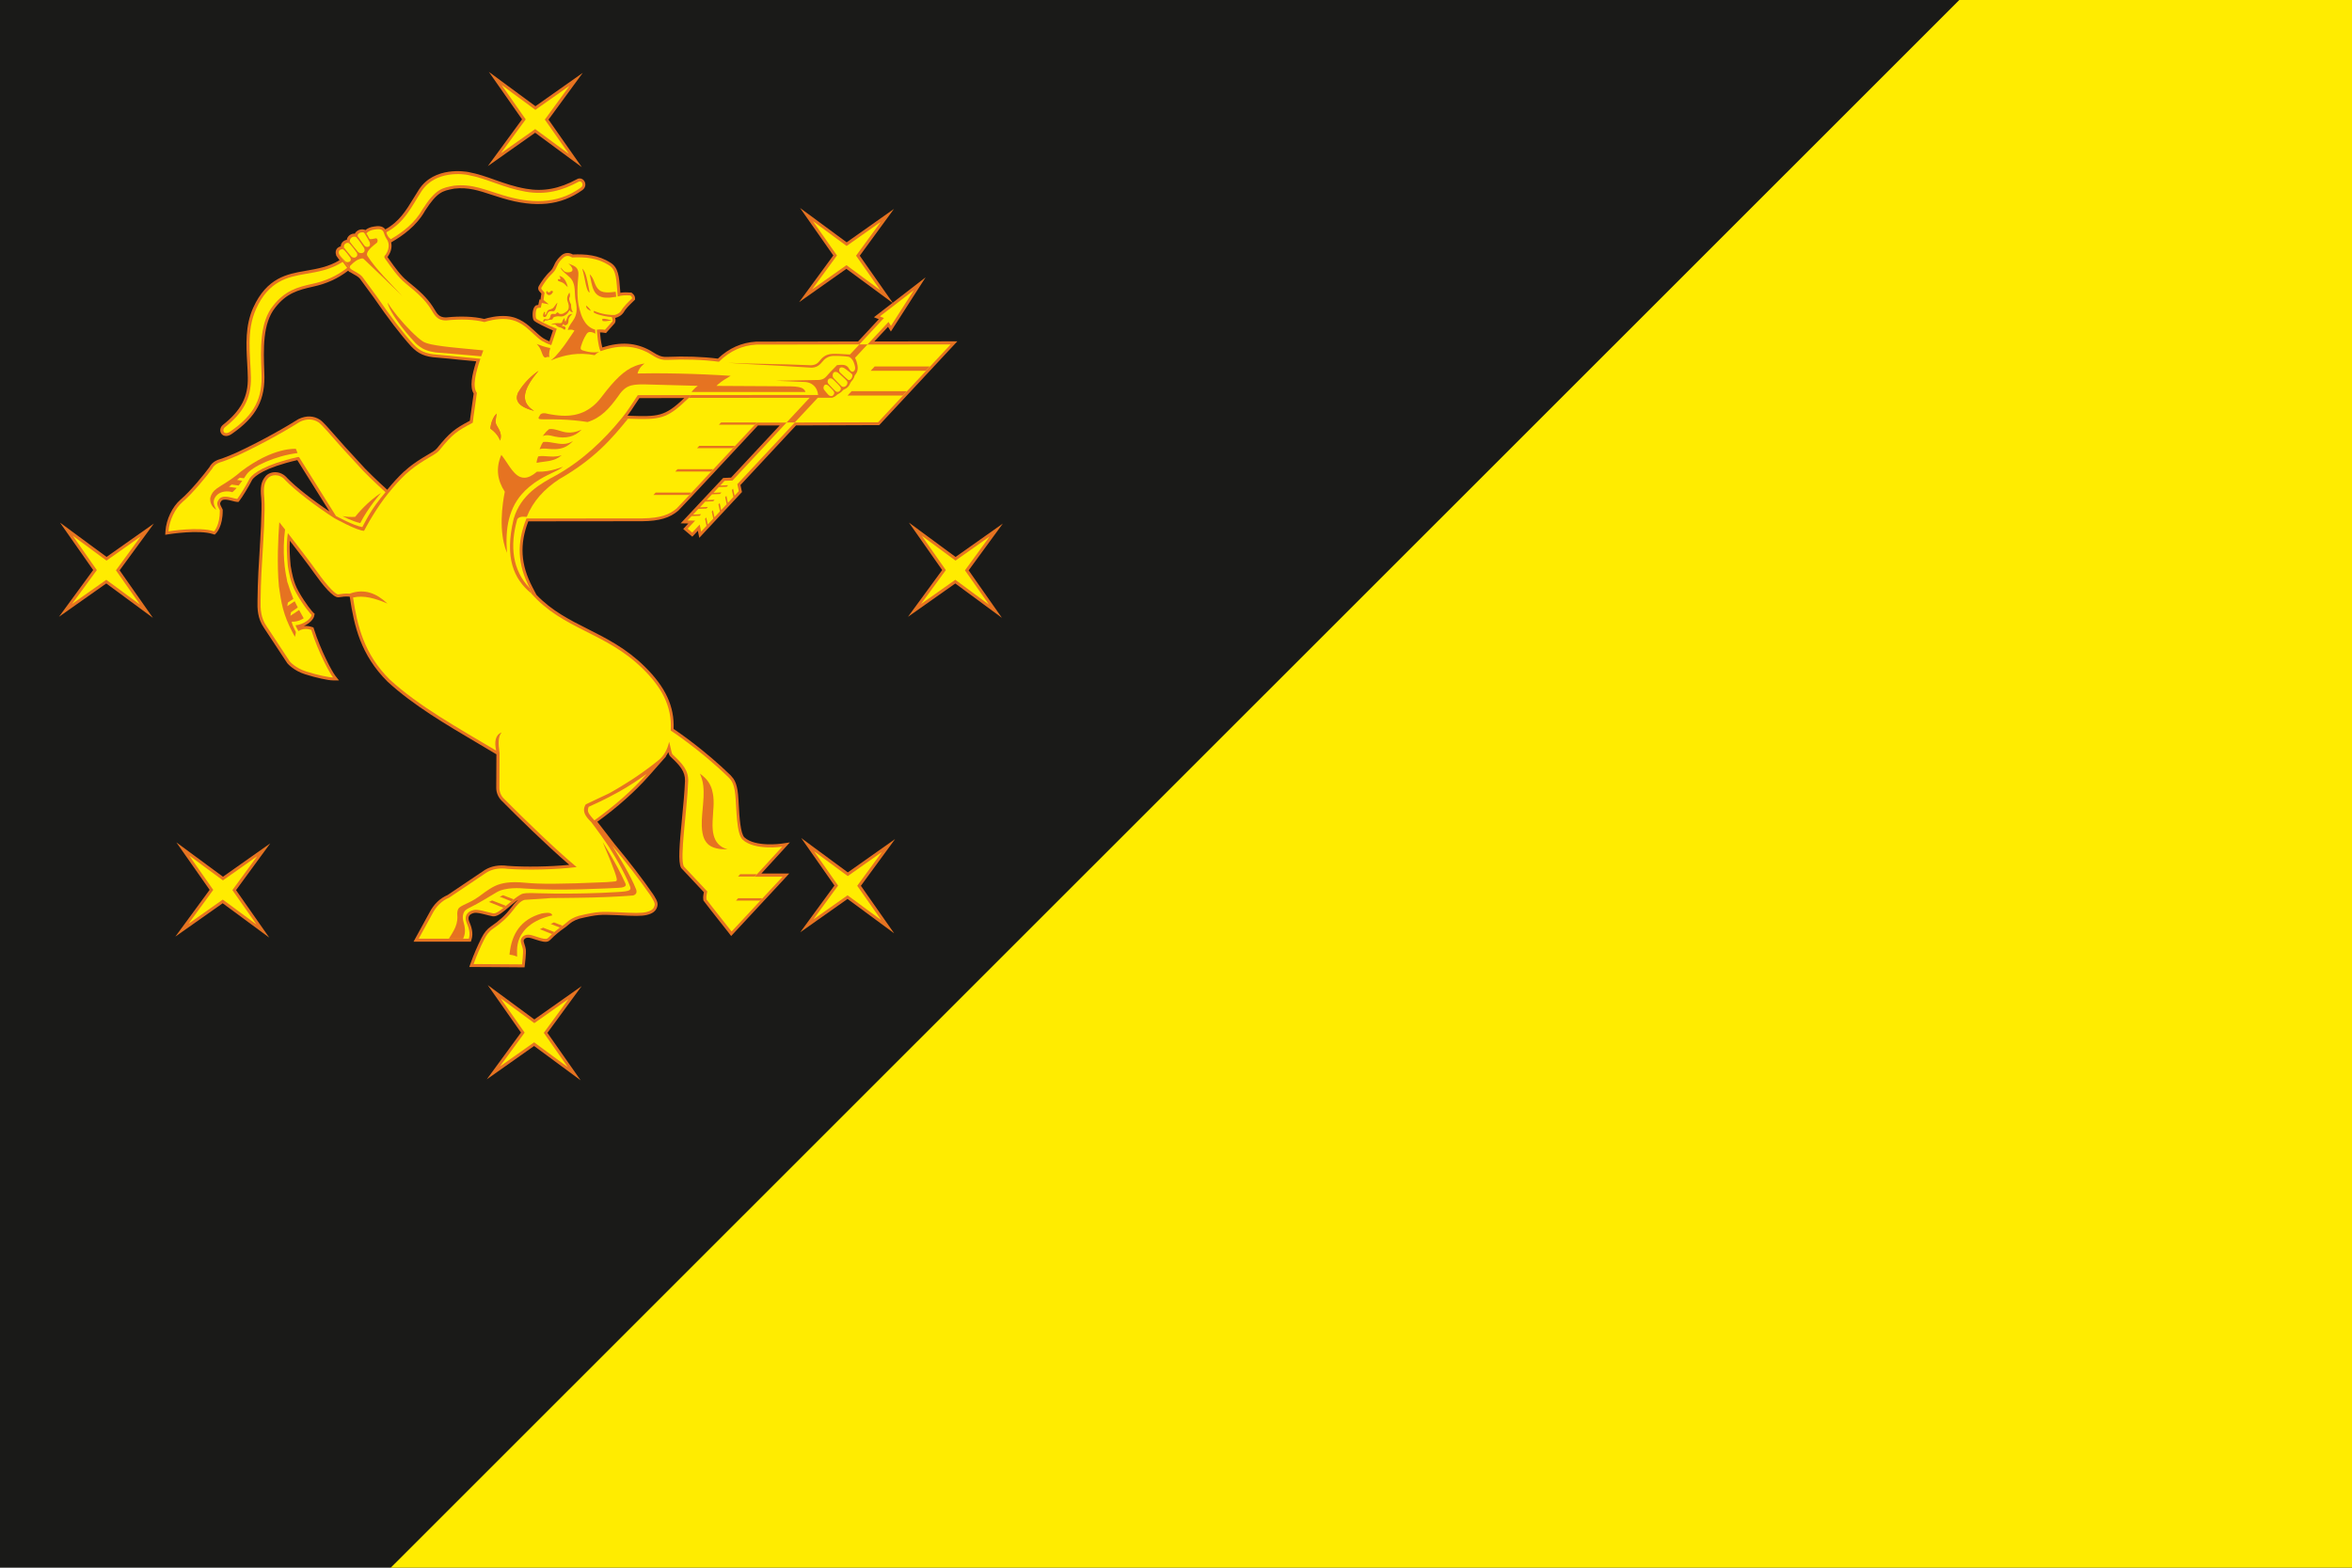 <svg width="75" height="50" viewBox="0 0 75 50" fill="none" xmlns="http://www.w3.org/2000/svg">
<g clip-path="url(#clip0_1798_21157)">
<path d="M75 0H0V50H75V0Z" fill="#1A1A18"/>
<path d="M12.46 50H75V0H62.478L12.46 50Z" fill="#FFEC00"/>
<path d="M27.883 10.889L28.317 10.424L28.408 10.574L29.515 8.846L27.868 10.118L28.023 10.181L27.362 10.891L24.118 10.896H24.113C23.653 10.922 23.242 11.104 22.892 11.438C22.401 11.376 21.853 11.357 21.261 11.383C21.079 11.392 20.96 11.318 20.834 11.24C20.801 11.219 20.767 11.198 20.733 11.179C20.271 10.925 19.784 10.893 19.205 11.081C19.182 10.995 19.163 10.872 19.154 10.812C19.145 10.745 19.139 10.675 19.133 10.607C19.133 10.606 19.133 10.604 19.133 10.602C19.175 10.601 19.22 10.605 19.271 10.614L19.323 10.623L19.358 10.584C19.412 10.524 19.443 10.489 19.474 10.454C19.505 10.419 19.537 10.383 19.59 10.324C19.64 10.269 19.632 10.197 19.617 10.141L19.622 10.14C19.735 10.109 19.817 10.057 19.873 9.983L19.88 9.972C19.952 9.844 20.072 9.729 20.199 9.606L20.25 9.556V9.516C20.251 9.455 20.22 9.4 20.159 9.351L20.136 9.332L20.107 9.33C20.008 9.322 19.897 9.317 19.782 9.338C19.779 9.303 19.777 9.27 19.774 9.238C19.742 8.818 19.72 8.541 19.473 8.382C19.076 8.126 18.66 8.101 18.267 8.116C18.144 8.049 18.029 8.053 17.924 8.127L17.916 8.132C17.829 8.208 17.738 8.295 17.67 8.46L17.658 8.484C17.625 8.554 17.612 8.583 17.545 8.652C17.399 8.785 17.261 8.984 17.18 9.125C17.151 9.176 17.157 9.241 17.194 9.285C17.206 9.3 17.22 9.315 17.234 9.331C17.244 9.342 17.253 9.353 17.263 9.363L17.235 9.557L17.202 9.55L17.165 9.724C17.144 9.726 17.124 9.73 17.102 9.737L17.083 9.743L17.068 9.757C16.964 9.851 16.972 10.115 17.008 10.197L17.012 10.207L17.019 10.216C17.07 10.285 17.437 10.456 17.633 10.54C17.597 10.644 17.585 10.682 17.574 10.718C17.563 10.752 17.552 10.788 17.519 10.885C17.454 10.859 17.392 10.829 17.329 10.791C17.233 10.728 17.145 10.646 17.052 10.559C16.832 10.354 16.582 10.12 16.162 10.082C15.858 10.058 15.559 10.137 15.442 10.173C15.115 10.093 14.683 10.076 14.219 10.125C14.007 10.124 13.941 10.012 13.857 9.871C13.838 9.839 13.818 9.806 13.797 9.775C13.61 9.489 13.373 9.272 13 8.972C12.778 8.792 12.598 8.538 12.424 8.293C12.401 8.261 12.379 8.229 12.356 8.197L12.362 8.192L12.37 8.18C12.498 7.995 12.496 7.832 12.474 7.73L12.506 7.711C12.823 7.525 13.275 7.221 13.556 6.719C13.94 6.122 14.121 6.087 14.448 6.024L14.486 6.016C14.929 5.966 15.26 6.075 15.679 6.213C15.79 6.249 15.905 6.287 16.03 6.324C17.079 6.637 17.887 6.554 18.573 6.061C18.68 5.984 18.685 5.858 18.635 5.778C18.584 5.695 18.485 5.667 18.402 5.713C17.83 6.023 17.326 6.117 16.77 6.019C16.394 5.953 16.084 5.843 15.785 5.737C15.505 5.637 15.241 5.544 14.937 5.487C14.855 5.472 13.85 5.295 13.36 6.044C13.298 6.14 13.239 6.236 13.183 6.329C12.95 6.711 12.73 7.072 12.287 7.316C12.194 7.185 12.025 7.21 11.93 7.225C11.824 7.237 11.72 7.279 11.65 7.338C11.648 7.337 11.646 7.336 11.645 7.335L11.629 7.327C11.617 7.323 11.52 7.29 11.41 7.351L11.406 7.353C11.37 7.376 11.334 7.408 11.316 7.452C11.274 7.448 11.218 7.454 11.158 7.494L11.154 7.496C11.094 7.541 11.066 7.597 11.058 7.649C11.028 7.653 10.992 7.664 10.954 7.691L10.951 7.694C10.895 7.737 10.867 7.794 10.867 7.856C10.843 7.862 10.816 7.872 10.787 7.891C10.702 7.946 10.688 8.052 10.72 8.134L10.718 8.145L10.737 8.175C10.759 8.209 10.79 8.252 10.826 8.299C10.476 8.511 10.127 8.571 9.758 8.635L9.709 8.644C9.174 8.737 8.508 8.852 8.074 9.815C7.815 10.391 7.849 10.995 7.882 11.579C7.891 11.73 7.899 11.884 7.902 12.035C7.916 12.655 7.686 13.094 7.111 13.549C7.018 13.622 6.996 13.746 7.059 13.833C7.091 13.877 7.144 13.906 7.21 13.906C7.261 13.906 7.321 13.888 7.384 13.845C8.179 13.298 8.472 12.745 8.428 11.873C8.401 11.143 8.369 10.314 8.78 9.807C9.132 9.358 9.488 9.252 9.99 9.141C10.422 9.046 10.776 8.884 11.102 8.633C11.106 8.637 11.109 8.64 11.11 8.641L11.138 8.674H11.154C11.18 8.692 11.213 8.71 11.251 8.731C11.33 8.774 11.428 8.828 11.477 8.888L11.92 9.492C12.374 10.152 12.773 10.674 13.11 11.046C13.338 11.288 13.555 11.382 13.935 11.405C14.175 11.424 14.416 11.449 14.649 11.473C14.825 11.491 15.006 11.509 15.186 11.525C15.04 11.988 14.976 12.341 15.104 12.553C15.092 12.649 15.07 12.794 15.048 12.947C15.023 13.118 14.997 13.294 14.982 13.419C14.501 13.674 14.336 13.798 13.934 14.298C13.883 14.364 13.762 14.434 13.645 14.501C13.589 14.533 13.532 14.566 13.479 14.6C13.246 14.743 13.063 14.877 12.905 15.023L12.9 15.027C12.894 15.03 12.889 15.034 12.884 15.039L12.878 15.044C12.699 15.213 12.521 15.406 12.348 15.62C12.282 15.562 11.989 15.299 11.642 14.946L10.983 14.229C10.897 14.132 10.818 14.042 10.745 13.959C10.467 13.642 10.298 13.45 10.205 13.388C9.999 13.256 9.77 13.248 9.524 13.363L9.514 13.368C9.311 13.495 9.101 13.62 8.89 13.74L8.888 13.738C8.888 13.738 8.844 13.764 8.77 13.806C8.376 14.027 7.967 14.236 7.557 14.428C7.384 14.506 7.224 14.571 7.085 14.621L7.06 14.629C6.939 14.666 6.773 14.716 6.676 14.902C6.538 15.093 6.075 15.668 5.753 15.938C5.497 16.159 5.3 16.57 5.276 16.938L5.268 17.057L5.385 17.038C5.395 17.037 6.346 16.886 6.791 17.034L6.846 17.052L6.887 17.012C6.896 17.004 7.105 16.796 7.102 16.276V16.258L7.095 16.242C7.087 16.221 7.075 16.2 7.064 16.178C7.03 16.114 7.008 16.067 7.026 16.029C7.056 15.969 7.082 15.934 7.182 15.935C7.26 15.937 7.341 15.959 7.413 15.977C7.468 15.992 7.515 16.005 7.556 16.007L7.605 16.009L7.635 15.971C7.719 15.866 7.919 15.544 8.044 15.298C8.126 15.188 8.425 14.919 9.48 14.675L10.505 16.312C9.958 15.944 9.426 15.525 9.162 15.25C9.059 15.128 8.922 15.06 8.775 15.06C8.774 15.06 8.772 15.06 8.771 15.06C8.645 15.061 8.529 15.113 8.46 15.199C8.326 15.365 8.294 15.532 8.33 15.889C8.365 16.242 8.288 17.401 8.287 17.412V17.418V17.429C8.254 17.943 8.217 18.526 8.211 19.143C8.203 19.415 8.212 19.728 8.415 20.021L9.155 21.144L9.16 21.151C9.168 21.161 9.353 21.389 9.74 21.51C10.089 21.618 10.464 21.701 10.613 21.701H10.809L10.688 21.546C10.586 21.416 10.222 20.734 10.01 20.059L9.995 20.012L9.948 19.997C9.856 19.968 9.77 19.958 9.689 19.967C9.866 19.886 10.008 19.751 10.024 19.624L10.034 19.574L9.993 19.541C9.962 19.512 9.744 19.262 9.516 18.854C9.357 18.57 9.304 18.256 9.276 18.087L9.268 18.044C9.244 17.769 9.226 17.512 9.243 17.248C9.519 17.603 9.838 18.02 10.026 18.286C10.286 18.652 10.628 19.078 10.799 19.05C10.907 19.033 11.022 19.018 11.133 19.029L11.152 19.031L11.159 19.072C11.293 19.954 11.496 20.887 12.362 21.745C13.171 22.488 14.204 23.098 15.298 23.743C15.454 23.835 15.61 23.927 15.765 24.02L15.829 24.058L15.824 25.124C15.823 25.277 15.885 25.426 15.992 25.534C16.488 26.033 17.397 26.931 18.153 27.583C17.514 27.644 16.77 27.657 16.197 27.616C15.913 27.578 15.674 27.62 15.466 27.743L14.272 28.546C14.024 28.652 13.827 28.844 13.689 29.116L13.187 30.033H15.015L15.036 29.966C15.102 29.754 15.031 29.552 14.958 29.379C14.942 29.333 14.929 29.268 14.958 29.215C14.989 29.159 15.059 29.132 15.112 29.119C15.198 29.098 15.333 29.133 15.489 29.172C15.557 29.189 15.627 29.208 15.704 29.223C15.818 29.243 15.944 29.164 16.112 29.027L16.148 28.997H16.148L16.435 28.759C16.443 28.752 16.45 28.747 16.458 28.741L16.522 28.704C16.444 28.768 16.367 28.858 16.278 28.976C16.121 29.183 15.912 29.376 15.657 29.547C15.535 29.629 15.438 29.747 15.352 29.917C15.22 30.18 15.105 30.448 15.01 30.714L14.964 30.841L15.679 30.845C16.003 30.848 16.332 30.85 16.642 30.852H16.727L16.737 30.769C16.742 30.732 16.782 30.405 16.767 30.28C16.761 30.229 16.745 30.178 16.729 30.13C16.713 30.08 16.689 30.005 16.702 29.982C16.723 29.944 16.764 29.895 16.878 29.909C16.916 29.913 16.988 29.937 17.058 29.96C17.27 30.029 17.405 30.067 17.497 30.015C17.529 29.996 17.561 29.964 17.611 29.914C17.627 29.897 17.646 29.879 17.663 29.862C17.665 29.86 17.852 29.692 17.984 29.606C18.034 29.575 18.074 29.54 18.113 29.506C18.195 29.435 18.279 29.362 18.477 29.3C19.046 29.164 19.174 29.169 19.593 29.186L19.674 29.189C20.239 29.218 20.456 29.221 20.619 29.183C20.804 29.141 20.91 29.063 20.952 28.936C20.984 28.84 20.979 28.761 20.863 28.579C20.848 28.554 20.836 28.534 20.822 28.515C20.463 27.999 20.072 27.49 19.593 26.914L19.048 26.209C19.695 25.74 20.249 25.247 20.695 24.742L21.253 24.11L21.224 24.131C21.256 24.086 21.286 24.04 21.312 23.989C21.319 24.014 21.325 24.037 21.332 24.057C21.34 24.084 21.36 24.113 21.381 24.133C21.675 24.409 21.853 24.599 21.843 24.91C21.828 25.275 21.787 25.7 21.747 26.111C21.665 26.963 21.619 27.494 21.717 27.676L21.723 27.687L22.444 28.456C22.428 28.53 22.416 28.612 22.427 28.696L22.431 28.72L22.446 28.741C22.571 28.907 22.733 29.112 22.89 29.311C23.013 29.465 23.139 29.625 23.247 29.764L23.315 29.854L24.987 28.056L25.166 27.861H24.278L24.43 27.696C24.683 27.421 25.007 27.066 25.007 27.066L25.187 26.868L24.923 26.907C24.914 26.909 24.085 27.026 23.739 26.709C23.609 26.588 23.578 26.041 23.558 25.679C23.551 25.553 23.545 25.434 23.535 25.338C23.497 24.946 23.39 24.831 23.32 24.754C23.313 24.746 23.306 24.738 23.299 24.73L23.293 24.723C22.501 23.953 21.68 23.383 21.48 23.248C21.508 22.53 21.223 21.915 20.561 21.262C19.974 20.683 19.35 20.367 18.747 20.063C18.156 19.765 17.595 19.481 17.106 18.971L16.974 18.718C16.605 18.009 16.564 17.362 16.846 16.628L20.481 16.624C21.023 16.618 21.356 16.52 21.631 16.286L22.042 15.852L24.171 13.569H24.863L23.312 15.233L23.061 15.244L22.301 16.055L21.705 16.691L21.949 16.696L21.786 16.871L22.077 17.117L22.253 16.929L22.299 17.154L23.153 16.237L23.66 15.693L23.612 15.47L25.384 13.569L28.037 13.559L30.528 10.886L27.88 10.891L27.883 10.889ZM20.028 13.259H20.008C20.092 13.147 20.169 13.029 20.249 12.906C20.295 12.837 20.341 12.767 20.388 12.698L21.82 12.696C21.188 13.297 20.989 13.291 20.028 13.26V13.259Z" fill="#E67321"/>
<path fillRule="evenodd" clip-rule="evenodd" d="M15.793 2.503L16.706 3.807L15.766 5.092L17.066 4.176L18.345 5.118L17.432 3.814L18.371 2.53L17.073 3.446L15.793 2.503Z" fill="#FFEC00"/>
<path fillRule="evenodd" clip-rule="evenodd" d="M25.717 6.843L26.63 8.147L25.691 9.432L26.99 8.516L28.27 9.459L27.357 8.155L28.296 6.87L26.997 7.786L25.717 6.843Z" fill="#FFEC00"/>
<path fillRule="evenodd" clip-rule="evenodd" d="M29.19 16.878L30.103 18.183L29.163 19.467L30.462 18.551L31.741 19.494L30.829 18.19L31.768 16.905L30.47 17.822L29.19 16.878Z" fill="#FFEC00"/>
<path fillRule="evenodd" clip-rule="evenodd" d="M25.754 26.94L26.667 28.244L25.727 29.529L27.026 28.613L28.306 29.555L27.393 28.251L28.333 26.967L27.034 27.883L25.754 26.94Z" fill="#FFEC00"/>
<path fillRule="evenodd" clip-rule="evenodd" d="M15.759 31.63L16.672 32.934L15.732 34.219L17.032 33.303L18.311 34.245L17.398 32.942L18.338 31.657L17.039 32.573L15.759 31.63Z" fill="#FFEC00"/>
<path fillRule="evenodd" clip-rule="evenodd" d="M5.829 27.077L6.742 28.381L5.802 29.666L7.102 28.75L8.381 29.693L7.468 28.389L8.408 27.104L7.109 28.02L5.829 27.077Z" fill="#FFEC00"/>
<path fillRule="evenodd" clip-rule="evenodd" d="M2.117 16.878L3.03 18.182L2.09 19.467L3.389 18.55L4.669 19.493L3.756 18.19L4.695 16.905L3.397 17.821L2.117 16.878Z" fill="#FFEC00"/>
<path d="M25.084 13.475L23.358 15.326L23.107 15.337L22.968 15.486L23.22 15.475L23.173 15.525L22.921 15.536L22.751 15.718L23.004 15.706L22.958 15.756L22.704 15.767L22.534 15.949L22.788 15.938L22.742 15.988L22.488 15.999L22.318 16.181L22.573 16.169L22.527 16.219L22.271 16.23L22.101 16.412L22.358 16.4L22.311 16.45L22.054 16.462L21.924 16.6L22.167 16.605L21.928 16.862L22.073 16.985L22.312 16.729L22.358 16.954L22.529 16.77L22.482 16.547L22.521 16.504L22.569 16.728L22.744 16.54L22.696 16.317L22.735 16.274L22.783 16.497L22.957 16.31L22.91 16.087L22.949 16.045L22.997 16.268L23.172 16.081L23.124 15.857L23.163 15.815L23.211 16.038L23.386 15.85L23.338 15.628L23.377 15.585L23.425 15.808L23.559 15.664L23.512 15.441L25.345 13.474L25.084 13.475Z" fill="#FFEC00"/>
<path d="M12.461 7.629C12.841 7.406 13.231 7.112 13.477 6.67C13.901 6.01 14.111 5.993 14.474 5.922C15.062 5.855 15.468 6.057 16.06 6.233C16.889 6.481 17.75 6.538 18.521 5.984C18.634 5.903 18.547 5.745 18.45 5.797C17.943 6.072 17.41 6.229 16.756 6.113C16.027 5.984 15.55 5.698 14.923 5.582C14.808 5.554 13.886 5.42 13.443 6.097C13.121 6.589 12.91 7.091 12.321 7.409C12.327 7.442 12.346 7.496 12.37 7.533C12.394 7.568 12.424 7.602 12.46 7.628L12.461 7.629Z" fill="#FFEC00"/>
<path d="M7.335 13.768C8.146 13.21 8.377 12.671 8.338 11.879C8.307 11.082 8.286 10.273 8.71 9.75C9.09 9.266 9.482 9.158 9.973 9.05C10.345 8.969 10.713 8.824 11.07 8.543L10.927 8.353C10.53 8.608 10.136 8.669 9.729 8.739C9.168 8.837 8.568 8.961 8.165 9.856C7.849 10.559 7.985 11.31 8.001 12.035C8.016 12.734 7.724 13.19 7.173 13.626C7.061 13.715 7.144 13.899 7.335 13.768V13.768Z" fill="#FFEC00"/>
<path d="M19.722 25.261C19.229 25.535 18.772 25.732 18.772 25.732C18.772 25.732 18.729 25.819 18.758 25.902C18.782 25.974 18.912 26.119 18.954 26.164C19.584 25.711 20.156 25.214 20.628 24.679C20.401 24.842 20.073 25.066 19.722 25.261V25.261Z" fill="#FFEC00"/>
<path d="M20.749 28.57C20.354 28.002 19.943 27.478 19.525 26.976C19.749 27.333 20.122 27.952 20.268 28.328L20.269 28.331L20.279 28.352L20.287 28.374L20.293 28.396L20.297 28.419V28.442L20.295 28.464L20.287 28.487L20.274 28.507L20.257 28.525L20.236 28.54L20.212 28.552L20.183 28.561L20.097 28.567L20.016 28.573L19.855 28.584L19.693 28.593L19.613 28.597L19.451 28.605L19.29 28.612L19.128 28.617L18.886 28.625L18.724 28.628L18.401 28.634L17.917 28.64H17.836L17.675 28.642L17.552 28.643V28.644L16.728 28.7C16.604 28.731 16.495 28.852 16.357 29.035C16.184 29.262 15.964 29.458 15.713 29.627C15.591 29.709 15.508 29.826 15.441 29.961C15.308 30.224 15.196 30.485 15.102 30.747C15.601 30.75 16.147 30.754 16.646 30.758C16.646 30.758 16.69 30.41 16.676 30.292C16.662 30.174 16.571 30.028 16.621 29.937C16.672 29.846 16.761 29.799 16.892 29.815C17.023 29.831 17.357 29.988 17.452 29.933C17.482 29.916 17.53 29.862 17.603 29.792C17.603 29.792 17.795 29.618 17.936 29.526C18.079 29.436 18.139 29.307 18.455 29.209C19.075 29.06 19.194 29.076 19.682 29.094C20.215 29.121 20.446 29.127 20.602 29.091C20.795 29.046 20.844 28.97 20.864 28.909C20.883 28.853 20.899 28.81 20.783 28.628C20.773 28.608 20.761 28.589 20.747 28.571L20.749 28.57ZM16.844 29.55C16.868 29.529 16.894 29.509 16.921 29.489C16.894 29.509 16.869 29.529 16.844 29.55ZM17.012 29.427C17.024 29.42 17.035 29.414 17.047 29.407C17.035 29.414 17.024 29.421 17.012 29.427ZM17.166 29.345C17.172 29.341 17.178 29.338 17.185 29.335C17.178 29.338 17.172 29.342 17.166 29.345ZM17.365 29.12C17.374 29.119 17.382 29.118 17.391 29.117C17.383 29.118 17.374 29.119 17.365 29.12ZM17.596 29.161C17.593 29.157 17.59 29.155 17.587 29.151C17.59 29.155 17.593 29.158 17.596 29.161ZM17.571 29.138C17.569 29.137 17.566 29.135 17.564 29.134C17.567 29.135 17.569 29.137 17.571 29.138ZM17.47 29.232C17.479 29.229 17.488 29.226 17.498 29.224C17.489 29.226 17.48 29.229 17.47 29.232Z" fill="#FFEC00"/>
<path d="M9.536 14.578L10.713 16.457C10.713 16.457 11.268 16.761 11.553 16.812C11.667 16.608 11.833 16.233 12.293 15.699C12.161 15.581 11.878 15.321 11.576 15.012L10.915 14.294C10.519 13.847 10.261 13.539 10.157 13.47C9.968 13.349 9.77 13.356 9.567 13.451C9.358 13.581 9.146 13.708 8.929 13.831L8.939 13.822C8.939 13.822 8.895 13.848 8.819 13.892C8.425 14.112 8.018 14.321 7.599 14.518C7.436 14.59 7.273 14.658 7.116 14.715C6.999 14.752 6.846 14.788 6.761 14.954C6.619 15.153 6.146 15.737 5.819 16.013C5.592 16.208 5.398 16.589 5.374 16.946C5.374 16.946 6.353 16.787 6.825 16.946C6.825 16.946 7.013 16.764 7.01 16.278C6.983 16.208 6.891 16.098 6.944 15.989C6.985 15.906 7.039 15.838 7.188 15.841C7.337 15.844 7.488 15.909 7.565 15.913C7.646 15.812 7.846 15.489 7.968 15.25C8.077 15.096 8.435 14.819 9.488 14.578C9.488 14.578 9.522 14.575 9.536 14.578V14.578Z" fill="#FFEC00"/>
<path d="M27.67 10.986L27.669 10.98L28.333 10.267L28.41 10.394L29.139 9.257L28.058 10.091L28.188 10.143L27.407 10.981L27.669 10.979L27.663 10.985L24.118 10.991C23.679 11.015 23.279 11.188 22.925 11.538C22.413 11.47 21.844 11.453 21.265 11.479C20.999 11.491 20.845 11.349 20.687 11.262C20.156 10.971 19.64 11.026 19.15 11.2C19.112 11.133 19.085 10.99 19.061 10.824C19.048 10.723 19.04 10.618 19.031 10.517C19.12 10.5 19.2 10.503 19.29 10.519C19.396 10.4 19.414 10.379 19.521 10.259C19.551 10.227 19.526 10.161 19.513 10.123C19.511 10.114 19.496 10.11 19.486 10.109C19.45 10.108 19.353 10.101 19.178 10.058C19.178 10.058 19.017 10.021 18.944 9.974C18.929 9.964 18.93 9.911 18.946 9.918C19.062 9.966 19.18 10.001 19.3 10.023C19.334 10.029 19.415 10.041 19.508 10.046C19.518 10.046 19.528 10.047 19.539 10.047C19.558 10.048 19.578 10.048 19.598 10.047C19.682 10.024 19.753 9.986 19.799 9.924C19.882 9.776 20.021 9.646 20.157 9.515C20.157 9.485 20.138 9.454 20.101 9.424C19.967 9.414 19.832 9.412 19.698 9.458C19.651 8.931 19.666 8.617 19.423 8.462C19.051 8.222 18.653 8.194 18.245 8.212C18.157 8.157 18.071 8.141 17.98 8.205C17.894 8.279 17.818 8.354 17.759 8.498C17.716 8.589 17.703 8.629 17.614 8.72C17.482 8.841 17.349 9.025 17.265 9.173C17.256 9.189 17.257 9.209 17.269 9.224C17.301 9.26 17.337 9.299 17.365 9.335C17.354 9.413 17.343 9.491 17.332 9.569L17.407 9.629L17.422 9.641L17.501 9.706C17.427 9.691 17.352 9.677 17.278 9.662C17.267 9.713 17.256 9.763 17.245 9.814C17.2 9.817 17.168 9.817 17.134 9.828C17.072 9.884 17.072 10.1 17.098 10.159C17.128 10.2 17.516 10.393 17.754 10.486C17.636 10.827 17.698 10.667 17.579 11.007C17.465 10.97 17.369 10.924 17.281 10.873C16.945 10.649 16.714 10.228 16.157 10.178C15.841 10.152 15.525 10.247 15.448 10.272C15.13 10.19 14.699 10.17 14.227 10.22C13.9 10.222 13.837 9.998 13.721 9.828C13.546 9.561 13.328 9.355 12.944 9.046C12.677 8.831 12.47 8.515 12.272 8.239C12.242 8.198 12.255 8.158 12.296 8.126C12.458 7.891 12.375 7.703 12.359 7.672C12.358 7.67 12.358 7.668 12.357 7.667C12.357 7.667 12.276 7.55 12.247 7.447C12.212 7.312 12.126 7.293 11.944 7.321C11.847 7.331 11.739 7.378 11.687 7.44L11.698 7.459L11.642 7.468C11.625 7.442 11.61 7.423 11.6 7.417C11.6 7.417 11.535 7.393 11.461 7.435C11.391 7.479 11.402 7.514 11.411 7.538C11.411 7.539 11.412 7.542 11.413 7.544C11.396 7.552 11.379 7.561 11.363 7.569C11.357 7.564 11.352 7.56 11.349 7.558C11.349 7.558 11.288 7.525 11.215 7.574C11.156 7.618 11.152 7.674 11.159 7.704C11.14 7.719 11.123 7.734 11.107 7.748C11.087 7.742 11.055 7.741 11.014 7.77C10.959 7.813 10.964 7.861 10.973 7.891C10.954 7.916 10.94 7.937 10.932 7.951C10.913 7.947 10.883 7.946 10.843 7.972C10.784 8.011 10.802 8.089 10.823 8.121C10.823 8.123 10.822 8.125 10.822 8.126C10.91 8.266 11.186 8.58 11.186 8.58H11.191C11.246 8.633 11.46 8.711 11.558 8.833L12.003 9.439C12.446 10.085 12.85 10.614 13.184 10.983C13.377 11.188 13.564 11.288 13.947 11.312C14.408 11.349 14.859 11.404 15.318 11.443C15.184 11.847 15.049 12.324 15.207 12.531C15.184 12.73 15.101 13.247 15.075 13.482C14.578 13.744 14.426 13.845 14.014 14.358C13.925 14.474 13.71 14.569 13.533 14.683C13.321 14.813 13.137 14.944 12.969 15.098C12.962 15.104 12.954 15.109 12.947 15.115C12.749 15.3 12.57 15.501 12.411 15.699C12.402 15.709 12.392 15.719 12.383 15.731C12.2 15.958 12.032 16.208 11.9 16.422C11.814 16.561 11.744 16.681 11.694 16.773C11.652 16.848 11.623 16.904 11.609 16.93C11.385 16.927 10.668 16.53 10.668 16.53C10.039 16.125 9.399 15.63 9.096 15.314C8.914 15.095 8.641 15.131 8.538 15.259C8.435 15.387 8.392 15.515 8.428 15.88C8.465 16.245 8.386 17.419 8.386 17.419V17.43C8.351 17.988 8.316 18.548 8.31 19.147C8.302 19.429 8.318 19.709 8.499 19.97C8.746 20.344 8.992 20.718 9.239 21.093C9.239 21.093 9.409 21.306 9.773 21.419C10.137 21.533 10.493 21.606 10.618 21.606C10.513 21.472 10.143 20.786 9.924 20.089C9.788 20.045 9.652 20.044 9.517 20.128C9.473 20.055 9.436 19.979 9.422 19.943C9.676 19.923 9.919 19.738 9.935 19.613C9.915 19.596 9.68 19.335 9.438 18.9C9.255 18.574 9.207 18.217 9.179 18.057C9.15 17.718 9.125 17.375 9.179 17.003C9.464 17.369 9.881 17.91 10.109 18.231C10.477 18.75 10.724 18.973 10.788 18.957C10.908 18.938 11.028 18.923 11.148 18.935C11.625 18.76 12.011 18.926 12.355 19.25C11.973 19.086 11.599 18.976 11.258 19.058C11.395 19.962 11.606 20.858 12.431 21.676C13.349 22.518 14.587 23.205 15.819 23.938C15.764 23.659 15.79 23.442 15.996 23.36C15.876 23.495 15.89 23.74 15.928 24.003L15.93 24.004V24.013L15.933 24.036L15.93 24.034L15.925 25.125C15.924 25.254 15.974 25.377 16.065 25.468C16.782 26.189 17.701 27.079 18.388 27.655C17.703 27.736 16.834 27.759 16.192 27.712C15.914 27.675 15.695 27.721 15.518 27.826C15.119 28.094 14.721 28.362 14.322 28.631C14.089 28.728 13.908 28.905 13.777 29.163C13.635 29.422 13.494 29.68 13.352 29.938H14.95C15.004 29.763 14.948 29.59 14.874 29.414C14.811 29.238 14.871 29.08 15.094 29.026C15.246 28.99 15.469 29.076 15.726 29.13C15.803 29.144 15.921 29.064 16.055 28.954L16.132 28.891C16.135 28.888 16.138 28.885 16.142 28.883L16.381 28.685C16.465 28.618 16.551 28.558 16.631 28.518C16.631 28.518 16.684 28.48 16.933 28.483C17.181 28.486 17.906 28.526 19.18 28.477C19.962 28.437 20.124 28.444 20.101 28.307C20.09 28.238 19.857 27.698 19.425 27.023L19.389 26.968L19.346 26.904L19.302 26.84L19.213 26.714L19.157 26.634L19.124 26.587L19.032 26.461L18.986 26.398L18.94 26.336L18.893 26.273L18.847 26.213L18.82 26.186L18.791 26.156L18.763 26.125L18.737 26.095L18.713 26.063L18.691 26.031L18.671 25.998L18.653 25.964L18.64 25.93L18.63 25.894L18.624 25.857L18.623 25.82L18.627 25.781L18.636 25.743L18.651 25.704L18.677 25.656L18.712 25.639L18.782 25.606L18.805 25.595L18.875 25.562L18.898 25.551L18.967 25.518L18.99 25.507L19.06 25.474L19.083 25.463L19.153 25.43L19.175 25.42L19.245 25.387L19.268 25.376L19.361 25.332L19.384 25.321L19.407 25.31L19.429 25.299L19.533 25.241L19.636 25.181L19.688 25.151L19.739 25.12L19.79 25.09L19.84 25.059L19.89 25.028L19.99 24.966L20.089 24.903L20.138 24.872L20.235 24.808L20.331 24.743L20.426 24.677L20.473 24.645L20.566 24.578L20.612 24.544L20.703 24.477L20.793 24.408L20.838 24.374L20.882 24.339L20.926 24.304L20.998 24.247C21.174 24.103 21.277 23.917 21.338 23.657C21.368 23.759 21.397 23.934 21.429 24.032C21.433 24.043 21.445 24.06 21.453 24.068C21.755 24.351 21.957 24.562 21.945 24.919C21.904 25.918 21.667 27.375 21.807 27.635C22.056 27.901 22.306 28.166 22.555 28.433C22.534 28.517 22.517 28.603 22.529 28.688C22.75 28.983 23.083 29.391 23.329 29.71L24.122 28.858L24.221 28.75L24.313 28.652L24.924 27.995L24.956 27.961H24.068L24.366 27.635C24.62 27.36 24.944 27.005 24.944 27.005C24.944 27.005 24.066 27.135 23.682 26.782C23.476 26.592 23.489 25.76 23.448 25.351C23.407 24.941 23.294 24.868 23.233 24.795C22.324 23.91 21.389 23.301 21.389 23.301C21.438 22.5 21.069 21.894 20.501 21.333C19.315 20.163 17.959 20.084 16.943 18.93C16.943 18.93 16.942 18.912 16.892 18.76C16.893 18.762 16.895 18.764 16.896 18.765C16.498 18.002 16.472 17.317 16.787 16.537C18.02 16.535 19.253 16.534 20.486 16.533C21.077 16.526 21.355 16.405 21.576 16.217L21.98 15.791L24.136 13.477H25.35L25.352 13.476L28.001 13.467L30.314 10.985L27.672 10.989L27.67 10.986ZM21.949 12.705C21.247 13.383 21.053 13.388 20.026 13.355L19.812 13.353L19.847 13.31C20.024 13.096 20.168 12.848 20.338 12.603C20.338 12.603 21.072 12.602 22.033 12.601L21.949 12.705Z" fill="#FFEC00"/>
<path d="M18.55 5.329L17.065 4.234L15.556 5.298L16.647 3.806L15.588 2.292L17.074 3.387L18.582 2.324L17.491 3.815L18.551 5.329H18.55ZM17.066 4.117L18.139 4.908L17.373 3.814L18.161 2.736L17.072 3.504L15.998 2.713L16.764 3.808L15.975 4.886L17.066 4.117Z" fill="#E67321"/>
<path d="M28.475 9.669L26.989 8.575L25.481 9.638L26.572 8.147L25.512 6.633L26.998 7.728L28.506 6.664L27.416 8.156L28.475 9.669H28.475ZM26.991 8.457L28.064 9.249L27.298 8.155L28.086 7.077L26.997 7.845L25.922 7.054L26.689 8.148L25.9 9.227L26.991 8.458V8.457Z" fill="#E67321"/>
<path d="M31.947 19.704L30.462 18.61L28.953 19.673L30.044 18.181L28.984 16.668L30.471 17.763L31.978 16.699L30.888 18.191L31.948 19.704H31.947ZM30.463 18.492L31.536 19.284L30.77 18.19L31.558 17.111L30.469 17.88L29.395 17.089L30.161 18.183L29.372 19.261L30.463 18.492Z" fill="#E67321"/>
<path d="M28.511 29.766L27.026 28.671L25.517 29.735L26.608 28.243L25.549 26.729L27.035 27.824L28.543 26.761L27.452 28.252L28.512 29.766H28.511ZM27.027 28.554L28.1 29.345L27.335 28.251L28.123 27.174L27.034 27.942L25.959 27.151L26.725 28.245L25.937 29.323L27.027 28.555V28.554Z" fill="#E67321"/>
<path d="M18.516 34.456L17.031 33.361L15.522 34.425L16.613 32.933L15.553 31.419L17.039 32.514L18.547 31.451L17.456 32.942L18.516 34.456ZM17.032 33.244L18.105 34.035L17.34 32.941L18.128 31.863L17.038 32.632L15.964 31.841L16.73 32.935L15.942 34.013L17.032 33.244V33.244Z" fill="#E67321"/>
<path d="M8.586 29.904L7.101 28.809L5.592 29.872L6.684 28.381L5.624 26.867L7.11 27.962L8.618 26.898L7.527 28.39L8.586 29.904ZM7.103 28.691L8.176 29.483L7.41 28.389L8.198 27.311L7.109 28.079L6.034 27.288L6.8 28.382L6.012 29.461L7.103 28.692V28.691Z" fill="#E67321"/>
<path d="M4.874 19.704L3.389 18.609L1.88 19.672L2.971 18.181L1.912 16.667L3.398 17.762L4.906 16.699L3.815 18.19L4.875 19.704H4.874ZM3.39 18.492L4.463 19.283L3.697 18.189L4.485 17.111L3.396 17.88L2.322 17.089L3.088 18.183L2.299 19.261L3.39 18.492V18.492Z" fill="#E67321"/>
<path d="M11.19 8.581C11.19 8.581 11.185 8.576 11.183 8.575C11.141 8.522 11.165 8.479 11.165 8.479C11.301 8.345 11.38 8.28 11.528 8.244C11.554 8.238 11.581 8.244 11.6 8.262C12.032 8.666 12.437 9.062 12.829 9.445C12.431 9.015 11.986 8.586 11.713 8.156C11.654 8.033 11.849 7.877 12.025 7.735C12.042 7.694 12.059 7.641 12 7.599C11.86 7.629 11.824 7.632 11.784 7.622L11.697 7.46L11.641 7.469C11.695 7.549 11.774 7.695 11.788 7.724C11.807 7.782 11.807 7.845 11.751 7.868C11.695 7.89 11.643 7.865 11.619 7.831C11.596 7.799 11.436 7.585 11.413 7.544C11.396 7.553 11.378 7.561 11.362 7.57C11.422 7.627 11.593 7.878 11.613 7.913C11.637 7.972 11.632 8.034 11.576 8.061C11.52 8.089 11.443 8.067 11.416 8.034C11.388 8 11.173 7.741 11.162 7.717C11.161 7.713 11.159 7.709 11.158 7.705C11.14 7.719 11.122 7.734 11.106 7.749C11.122 7.753 11.13 7.76 11.13 7.76C11.171 7.78 11.357 8.025 11.38 8.063C11.406 8.121 11.395 8.177 11.34 8.205C11.285 8.234 11.228 8.208 11.199 8.176C11.171 8.143 10.992 7.932 10.98 7.908C10.978 7.903 10.976 7.897 10.973 7.891C10.954 7.916 10.94 7.937 10.932 7.951C10.944 7.954 10.951 7.959 10.951 7.959C10.993 7.978 11.143 8.175 11.169 8.218C11.197 8.277 11.193 8.316 11.149 8.344C11.095 8.375 11.031 8.361 11.003 8.329C10.974 8.297 10.842 8.155 10.83 8.131C10.828 8.129 10.826 8.125 10.823 8.121C10.823 8.123 10.822 8.125 10.822 8.126C10.91 8.266 11.186 8.58 11.186 8.58H11.191L11.19 8.581Z" fill="#E67321"/>
<path d="M27.125 12.196C27.167 12.132 27.221 12.107 27.256 11.973C27.27 11.956 27.282 11.94 27.293 11.923C27.294 11.922 27.295 11.92 27.296 11.919C27.308 11.902 27.317 11.885 27.325 11.868C27.34 11.833 27.364 11.758 27.345 11.659C27.323 11.538 27.299 11.477 27.265 11.413L27.663 10.985L24.118 10.991L27.403 10.986L27.104 11.306C27.08 11.305 27.056 11.304 27.032 11.303C26.936 11.299 26.841 11.291 26.745 11.288C26.697 11.286 26.65 11.285 26.602 11.285C26.578 11.285 26.554 11.286 26.53 11.288C26.325 11.298 26.218 11.405 26.124 11.524C26.083 11.576 26.036 11.608 25.984 11.627C25.924 11.649 25.857 11.653 25.784 11.647C24.903 11.606 24.122 11.612 23.243 11.572L23.241 11.573C23.338 11.58 23.434 11.586 23.529 11.592C23.532 11.592 23.536 11.593 23.54 11.593C23.553 11.594 23.566 11.595 23.579 11.596C23.754 11.607 23.926 11.616 24.096 11.625C24.235 11.633 24.373 11.64 24.512 11.647C24.619 11.653 24.726 11.658 24.832 11.664C25.154 11.681 25.479 11.7 25.819 11.723C25.826 11.724 25.834 11.724 25.841 11.725C25.876 11.727 25.914 11.726 25.953 11.719C25.956 11.719 25.959 11.718 25.962 11.717C25.981 11.713 26.001 11.708 26.021 11.7C26.028 11.697 26.036 11.693 26.043 11.69C26.074 11.676 26.104 11.656 26.136 11.629C26.162 11.607 26.189 11.578 26.217 11.544C26.234 11.522 26.254 11.499 26.276 11.478C26.325 11.431 26.387 11.39 26.463 11.368C26.492 11.36 26.522 11.354 26.557 11.353C26.6 11.351 26.645 11.351 26.689 11.351C26.783 11.352 26.875 11.358 26.95 11.365C26.983 11.369 27.013 11.372 27.038 11.376C27.042 11.376 27.046 11.377 27.05 11.377C27.102 11.387 27.152 11.428 27.191 11.491C27.205 11.514 27.217 11.538 27.227 11.566C27.265 11.667 27.291 11.757 27.244 11.821C27.187 11.897 27.118 11.844 27.069 11.752C27.053 11.722 27.034 11.7 27.012 11.683C26.957 11.639 26.884 11.632 26.795 11.637C26.762 11.638 26.728 11.641 26.691 11.645C26.616 11.72 26.542 11.795 26.472 11.87C26.432 11.913 26.393 11.956 26.357 11.999C26.333 12.027 26.306 12.051 26.275 12.07C26.225 12.1 26.168 12.117 26.108 12.119C26.106 12.119 26.104 12.119 26.103 12.119C26.101 12.119 26.099 12.119 26.098 12.119C25.992 12.12 25.881 12.123 25.768 12.125C25.423 12.131 25.056 12.139 24.733 12.144C24.944 12.155 25.2 12.165 25.433 12.174C25.476 12.176 25.517 12.177 25.558 12.179C25.593 12.181 25.628 12.182 25.663 12.183C25.728 12.186 25.789 12.2 25.843 12.226C25.857 12.232 25.869 12.239 25.882 12.247C25.92 12.27 25.954 12.298 25.984 12.333C26.009 12.364 26.031 12.399 26.048 12.439C26.068 12.486 26.082 12.538 26.088 12.598C26.03 12.598 25.968 12.598 25.901 12.598C25.007 12.598 23.317 12.599 22.033 12.6L21.949 12.704C21.953 12.7 21.958 12.696 21.962 12.691L25.817 12.687L25.085 13.472H24.598L25.347 13.472L25.348 13.471H25.346L26.078 12.687H26.513L26.529 12.686C26.545 12.682 26.56 12.677 26.575 12.671C26.604 12.659 26.631 12.642 26.657 12.62C26.661 12.617 26.665 12.614 26.669 12.611C26.678 12.603 26.686 12.595 26.694 12.587C26.739 12.555 26.803 12.538 26.889 12.436C27.018 12.38 27.075 12.323 27.125 12.196ZM26.771 11.754C26.799 11.704 26.858 11.71 26.911 11.735C26.917 11.739 26.929 11.747 26.944 11.757C27.015 11.806 27.163 11.916 27.178 11.948C27.178 11.948 27.194 12.012 27.146 12.078C27.097 12.139 27.065 12.124 27.043 12.114C27.024 12.104 26.869 11.956 26.81 11.901C26.801 11.893 26.795 11.886 26.791 11.883C26.762 11.857 26.744 11.804 26.771 11.754L26.771 11.754ZM26.572 12.604C26.524 12.661 26.44 12.622 26.421 12.598C26.403 12.587 26.332 12.497 26.296 12.453C26.291 12.445 26.285 12.439 26.282 12.435C26.255 12.404 26.248 12.342 26.283 12.294C26.315 12.256 26.352 12.257 26.404 12.29C26.409 12.294 26.418 12.302 26.428 12.311C26.482 12.362 26.585 12.468 26.597 12.503C26.597 12.503 26.62 12.546 26.572 12.604ZM26.781 12.465C26.724 12.523 26.669 12.495 26.648 12.482C26.631 12.471 26.516 12.349 26.455 12.283C26.438 12.265 26.425 12.251 26.42 12.245C26.393 12.214 26.374 12.158 26.407 12.108C26.441 12.059 26.494 12.055 26.546 12.086C26.554 12.093 26.573 12.109 26.596 12.131C26.67 12.2 26.792 12.325 26.803 12.356C26.803 12.356 26.837 12.403 26.781 12.466L26.781 12.465ZM26.988 12.295C26.971 12.313 26.954 12.324 26.937 12.331C26.898 12.346 26.863 12.339 26.848 12.33C26.832 12.32 26.697 12.18 26.623 12.102C26.601 12.079 26.584 12.061 26.578 12.054C26.55 12.025 26.538 11.949 26.57 11.899C26.602 11.849 26.661 11.851 26.713 11.88C26.722 11.887 26.747 11.907 26.779 11.935C26.866 12.011 27.006 12.14 27.017 12.17C27.017 12.17 27.028 12.199 27.019 12.237C27.014 12.255 27.006 12.275 26.988 12.295Z" fill="#E67321"/>
<path d="M29.652 11.688H27.891L27.763 11.826H29.524L28.917 12.477H27.155L27.027 12.615H28.789L30.312 10.981L29.652 11.688Z" fill="#E67321"/>
<path d="M19.807 13.359C19.25 14.043 18.562 14.694 17.743 15.154C17.249 15.419 16.605 15.767 16.379 16.55C16.083 17.791 16.381 18.468 16.941 18.926C16.941 18.926 16.94 18.908 16.889 18.756C16.339 18.182 16.252 17.421 16.492 16.568C16.528 16.491 16.639 16.466 16.797 16.485C16.995 15.988 17.348 15.603 17.832 15.283C18.972 14.629 19.517 13.979 20.026 13.355L19.812 13.352L19.807 13.36V13.359Z" fill="#E67321"/>
<path d="M9.508 19.476L9.259 19.641L9.278 19.528L9.472 19.392L9.496 19.375C9.464 19.314 9.43 19.247 9.396 19.175L9.385 19.183L9.161 19.332L9.18 19.219L9.354 19.1C9.337 19.055 9.32 19.01 9.304 18.966C9.264 18.868 9.227 18.764 9.195 18.654C9.183 18.621 9.172 18.588 9.16 18.554C9.154 18.524 9.149 18.495 9.145 18.466C9.087 18.21 8.994 17.614 9.09 16.89C9.007 16.784 8.942 16.701 8.906 16.655C8.871 17.133 8.826 18.009 8.895 18.709C8.968 19.211 9.019 19.593 9.344 20.2C9.363 20.236 9.383 20.274 9.405 20.312C9.408 20.295 9.412 20.279 9.415 20.265C9.419 20.246 9.423 20.23 9.427 20.217C9.43 20.197 9.432 20.177 9.435 20.157C9.426 20.141 9.409 20.108 9.39 20.069C9.359 20.005 9.323 19.925 9.309 19.868C9.306 19.853 9.304 19.84 9.304 19.829C9.401 19.833 9.527 19.813 9.641 19.746C9.656 19.738 9.67 19.729 9.684 19.719C9.651 19.655 9.599 19.565 9.538 19.455L9.508 19.475L9.508 19.476Z" fill="#E67321"/>
<path d="M9.435 14.316C9.435 14.316 8.726 14.247 7.683 15.039C7.341 15.337 7.068 15.466 6.911 15.582C6.803 15.661 6.739 15.748 6.706 15.874C6.695 15.961 6.704 16.142 6.901 16.262C6.8 16.089 6.773 15.953 6.901 15.807C7.028 15.662 7.265 15.649 7.41 15.698C7.457 15.658 7.502 15.613 7.546 15.563L7.299 15.526L7.388 15.455L7.61 15.486C7.648 15.44 7.686 15.389 7.725 15.333L7.557 15.307L7.646 15.236L7.779 15.255C7.805 15.218 7.831 15.179 7.858 15.138C8.028 14.882 8.786 14.535 9.489 14.45C9.459 14.371 9.435 14.316 9.435 14.316L9.435 14.316Z" fill="#E67321"/>
<path d="M11.327 16.483C11.206 16.495 11.018 16.485 10.921 16.46C10.921 16.46 11.21 16.619 11.488 16.684C11.742 16.182 12.155 15.716 12.155 15.716C11.722 15.999 11.397 16.391 11.327 16.482V16.483Z" fill="#E67321"/>
<path d="M18.693 9.119C18.723 9.238 18.755 9.321 18.803 9.328C18.748 9.073 18.718 8.839 18.65 8.688C18.642 8.67 18.634 8.654 18.624 8.639C18.615 8.624 18.606 8.61 18.596 8.598C18.587 8.586 18.577 8.576 18.567 8.567C18.616 8.733 18.647 8.92 18.68 9.066C18.685 9.085 18.689 9.103 18.693 9.119H18.693Z" fill="#E67321"/>
<path d="M17.905 8.999C17.909 9.001 17.912 9.002 17.916 9.003C17.918 9.004 17.919 9.005 17.921 9.005C17.938 9.012 17.954 9.021 17.969 9.032C17.978 9.038 17.986 9.045 17.995 9.053C18.033 9.086 18.066 9.127 18.105 9.159C18.054 8.944 17.963 8.824 17.834 8.799C17.836 8.805 17.839 8.811 17.843 8.818C17.857 8.844 17.877 8.87 17.868 8.897C17.867 8.899 17.866 8.901 17.865 8.902C17.852 8.915 17.819 8.901 17.797 8.902C17.767 8.958 17.808 8.966 17.904 8.999H17.905Z" fill="#E67321"/>
<path d="M18.69 9.745C18.689 9.757 18.69 9.768 18.692 9.778C18.698 9.81 18.716 9.839 18.747 9.863C18.771 9.883 18.805 9.9 18.845 9.914C18.823 9.876 18.798 9.844 18.772 9.816C18.746 9.789 18.718 9.765 18.689 9.745L18.69 9.745Z" fill="#E67321"/>
<path d="M17.362 10.113C17.379 10.114 17.392 10.109 17.403 10.101C17.411 10.094 17.418 10.085 17.424 10.074C17.426 10.069 17.428 10.065 17.431 10.06C17.443 10.034 17.452 10.002 17.468 9.978C17.479 9.962 17.491 9.95 17.504 9.942C17.51 9.937 17.517 9.934 17.524 9.932C17.558 9.919 17.597 9.924 17.639 9.926C17.679 9.929 17.703 9.889 17.722 9.837C17.725 9.829 17.728 9.82 17.73 9.811C17.731 9.808 17.733 9.804 17.734 9.801C17.746 9.762 17.756 9.72 17.768 9.685C17.775 9.667 17.775 9.66 17.771 9.66C17.761 9.66 17.72 9.714 17.691 9.755C17.672 9.78 17.658 9.801 17.658 9.801C17.629 9.835 17.599 9.85 17.57 9.86C17.545 9.869 17.52 9.874 17.496 9.884C17.468 9.897 17.45 9.93 17.436 9.962C17.429 9.976 17.424 9.989 17.418 10.001C17.415 10.009 17.411 10.016 17.408 10.022C17.401 10.034 17.394 10.04 17.386 10.038C17.378 10.036 17.374 10.034 17.371 10.03C17.371 10.029 17.37 10.028 17.37 10.027C17.369 10.024 17.368 10.022 17.369 10.018C17.369 10.015 17.369 10.012 17.37 10.009C17.372 10.004 17.374 9.998 17.376 9.992C17.378 9.986 17.38 9.979 17.383 9.971C17.383 9.969 17.384 9.967 17.385 9.964C17.386 9.962 17.384 9.959 17.382 9.957C17.382 9.957 17.382 9.957 17.381 9.956C17.377 9.953 17.369 9.95 17.363 9.95C17.36 9.95 17.358 9.95 17.356 9.95C17.352 9.95 17.349 9.952 17.348 9.955C17.337 9.98 17.326 10.008 17.321 10.034C17.319 10.042 17.318 10.05 17.318 10.058C17.316 10.088 17.327 10.111 17.361 10.113L17.362 10.113Z" fill="#E67321"/>
<path d="M17.331 10.272C17.343 10.271 17.353 10.259 17.363 10.247C17.375 10.231 17.386 10.214 17.401 10.218C17.425 10.224 17.441 10.222 17.457 10.218C17.474 10.213 17.49 10.206 17.515 10.201C17.529 10.198 17.543 10.197 17.555 10.196C17.567 10.196 17.578 10.195 17.587 10.194C17.597 10.192 17.605 10.19 17.612 10.185C17.618 10.18 17.624 10.172 17.627 10.16C17.641 10.112 17.689 10.102 17.755 10.092C17.761 10.091 17.767 10.09 17.774 10.089C17.784 10.088 17.794 10.087 17.803 10.088C17.804 10.088 17.805 10.088 17.806 10.088C17.818 10.088 17.831 10.09 17.843 10.091C17.86 10.094 17.878 10.096 17.898 10.095C17.971 10.092 18.033 10.056 18.084 10.004C18.094 9.993 18.104 9.982 18.113 9.97C18.131 9.947 18.148 9.921 18.163 9.893C18.19 9.936 18.216 9.954 18.243 9.955C18.252 9.956 18.261 9.955 18.27 9.953C18.218 9.888 18.208 9.797 18.211 9.715C18.198 9.691 18.187 9.667 18.177 9.643C18.173 9.631 18.168 9.62 18.165 9.609C18.157 9.586 18.152 9.565 18.15 9.545C18.148 9.515 18.153 9.488 18.169 9.466C18.179 9.426 18.175 9.392 18.167 9.361C18.164 9.35 18.161 9.34 18.157 9.33C18.112 9.402 18.074 9.476 18.086 9.559C18.088 9.569 18.09 9.58 18.093 9.59C18.105 9.621 18.114 9.651 18.122 9.68C18.127 9.699 18.131 9.719 18.134 9.737C18.137 9.767 18.138 9.796 18.134 9.821C18.132 9.834 18.128 9.847 18.124 9.859C18.116 9.879 18.104 9.898 18.088 9.914C18.086 9.917 18.084 9.92 18.081 9.922C18.04 9.954 17.998 9.984 17.957 10.001C17.947 10.005 17.936 10.009 17.926 10.011C17.91 10.015 17.895 10.016 17.879 10.015C17.864 10.014 17.849 10.012 17.834 10.005C17.828 10.003 17.824 9.999 17.819 9.994C17.816 9.991 17.812 9.987 17.809 9.984C17.805 9.98 17.802 9.976 17.798 9.973C17.791 9.967 17.784 9.963 17.775 9.964C17.773 9.964 17.771 9.964 17.769 9.965C17.764 9.967 17.759 9.97 17.755 9.974C17.748 9.979 17.743 9.986 17.737 9.993C17.729 10.003 17.72 10.012 17.71 10.016C17.706 10.017 17.702 10.017 17.699 10.017C17.667 10.013 17.64 10.011 17.618 10.013C17.615 10.013 17.612 10.014 17.608 10.014C17.604 10.015 17.599 10.016 17.596 10.017C17.571 10.025 17.557 10.044 17.551 10.082C17.55 10.09 17.549 10.1 17.545 10.11C17.542 10.12 17.538 10.13 17.533 10.14C17.522 10.16 17.505 10.177 17.481 10.183C17.474 10.185 17.466 10.185 17.458 10.186C17.451 10.186 17.443 10.186 17.436 10.184C17.414 10.182 17.392 10.176 17.374 10.177C17.356 10.177 17.341 10.184 17.333 10.207C17.331 10.212 17.329 10.22 17.326 10.227C17.322 10.242 17.318 10.257 17.322 10.266C17.323 10.27 17.327 10.272 17.333 10.272H17.331Z" fill="#E67321"/>
<path d="M19.174 9.47C19.193 9.476 19.213 9.481 19.234 9.485C19.239 9.486 19.244 9.487 19.249 9.488C19.295 9.495 19.342 9.497 19.391 9.495C19.408 9.495 19.425 9.494 19.442 9.493C19.511 9.487 19.581 9.477 19.649 9.466C19.647 9.432 19.642 9.384 19.637 9.343C19.635 9.33 19.633 9.317 19.631 9.305C19.585 9.312 19.539 9.318 19.493 9.321C19.466 9.324 19.44 9.326 19.413 9.326C19.296 9.33 19.19 9.314 19.117 9.258C18.94 9.121 18.965 8.886 18.803 8.748C18.845 8.923 18.86 9.108 18.942 9.272C18.996 9.381 19.078 9.44 19.174 9.47L19.174 9.47Z" fill="#E67321"/>
<path d="M17.481 9.406C17.487 9.409 17.494 9.411 17.501 9.412C17.507 9.413 17.512 9.413 17.519 9.413C17.539 9.411 17.56 9.402 17.58 9.385C17.59 9.376 17.599 9.366 17.608 9.353C17.617 9.341 17.626 9.327 17.634 9.31C17.637 9.304 17.634 9.299 17.629 9.293C17.626 9.29 17.623 9.288 17.619 9.285C17.6 9.273 17.57 9.268 17.565 9.282C17.558 9.302 17.541 9.315 17.521 9.32C17.509 9.324 17.496 9.324 17.484 9.322C17.473 9.32 17.463 9.314 17.458 9.306C17.455 9.302 17.453 9.298 17.453 9.292C17.453 9.287 17.453 9.283 17.452 9.28C17.45 9.278 17.449 9.278 17.447 9.278C17.437 9.279 17.419 9.308 17.416 9.325C17.416 9.329 17.416 9.331 17.416 9.334C17.432 9.372 17.454 9.396 17.48 9.407L17.481 9.406Z" fill="#E67321"/>
<path d="M19.374 10.186C19.369 10.184 19.364 10.183 19.358 10.182C19.312 10.171 19.265 10.163 19.218 10.167C19.213 10.167 19.21 10.17 19.208 10.174C19.201 10.187 19.203 10.211 19.211 10.227C19.215 10.234 19.22 10.239 19.226 10.24C19.26 10.246 19.295 10.246 19.329 10.243C19.391 10.238 19.453 10.224 19.515 10.22C19.49 10.215 19.465 10.209 19.441 10.203C19.418 10.197 19.396 10.191 19.374 10.186Z" fill="#E67321"/>
<path d="M15.363 11.312C15.381 11.262 15.397 11.216 15.412 11.176C15.364 11.171 15.315 11.166 15.266 11.161C15.216 11.157 15.166 11.152 15.116 11.147C15.091 11.144 15.066 11.142 15.04 11.139C14.99 11.135 14.94 11.13 14.889 11.125C14.839 11.12 14.789 11.116 14.739 11.111C14.614 11.099 14.491 11.087 14.374 11.074C14.304 11.066 14.235 11.058 14.17 11.05C14.082 11.039 13.999 11.027 13.923 11.015C13.889 11.009 13.856 11.004 13.824 10.997C13.8 10.993 13.777 10.988 13.755 10.984C13.629 10.956 13.532 10.925 13.48 10.887C13.294 10.765 12.959 10.431 12.681 10.092C12.645 10.047 12.61 10.003 12.576 9.959C12.492 9.85 12.416 9.743 12.356 9.645C12.381 9.761 12.456 9.911 12.561 10.076C12.579 10.104 12.597 10.132 12.617 10.16C12.655 10.217 12.696 10.275 12.739 10.333C12.761 10.363 12.784 10.393 12.806 10.422C12.852 10.482 12.9 10.541 12.949 10.601C12.998 10.66 13.048 10.72 13.1 10.777C13.15 10.835 13.202 10.893 13.254 10.948C13.292 10.984 13.329 11.016 13.367 11.044C13.405 11.072 13.443 11.096 13.48 11.117C13.518 11.137 13.557 11.155 13.597 11.169C13.689 11.204 13.785 11.225 13.889 11.24C14.398 11.285 14.845 11.315 15.345 11.364C15.351 11.346 15.357 11.329 15.363 11.312Z" fill="#E67321"/>
<path d="M17.968 10.331C17.977 10.353 17.995 10.374 18.022 10.375C18.025 10.375 18.029 10.375 18.034 10.374C18.053 10.37 18.072 10.361 18.088 10.346C18.113 10.322 18.13 10.28 18.128 10.218C18.127 10.14 18.182 10.075 18.254 10.009C18.224 10.014 18.195 10.021 18.17 10.032C18.158 10.037 18.148 10.043 18.138 10.051C18.119 10.066 18.104 10.088 18.094 10.117C18.088 10.136 18.08 10.154 18.072 10.171C18.066 10.185 18.06 10.198 18.054 10.211C18.045 10.229 18.037 10.247 18.029 10.265C18.019 10.247 18.013 10.229 18.009 10.212C18.005 10.189 18.003 10.166 18.003 10.143C17.997 10.148 17.991 10.153 17.985 10.158C17.979 10.164 17.974 10.17 17.969 10.176C17.962 10.185 17.957 10.194 17.952 10.202C17.947 10.212 17.943 10.222 17.939 10.231C17.931 10.255 17.926 10.276 17.913 10.29C17.901 10.304 17.881 10.312 17.843 10.308C17.796 10.304 17.748 10.305 17.706 10.31C17.672 10.313 17.643 10.32 17.621 10.329C17.612 10.333 17.605 10.337 17.598 10.341C17.596 10.342 17.593 10.344 17.591 10.346C17.586 10.351 17.582 10.355 17.58 10.361C17.589 10.359 17.599 10.356 17.609 10.354C17.636 10.348 17.664 10.342 17.688 10.347C17.701 10.349 17.713 10.354 17.722 10.365C17.746 10.39 17.764 10.406 17.788 10.418C17.788 10.418 17.789 10.419 17.79 10.419C17.801 10.425 17.814 10.43 17.828 10.435C17.845 10.44 17.863 10.445 17.886 10.451C17.908 10.456 17.927 10.469 17.944 10.481C17.963 10.494 17.978 10.507 17.992 10.512C18.002 10.515 18.01 10.515 18.017 10.508C18.021 10.505 18.025 10.499 18.028 10.491C18.033 10.478 18.035 10.468 18.034 10.458C18.031 10.414 17.979 10.392 17.916 10.4C17.928 10.384 17.939 10.368 17.951 10.352C17.957 10.345 17.962 10.338 17.968 10.331H17.968Z" fill="#E67321"/>
<path d="M22.249 12.307C22.228 12.323 22.209 12.338 22.192 12.353C22.183 12.361 22.174 12.368 22.166 12.375C22.124 12.413 22.088 12.452 22.05 12.503H25.684C25.677 12.477 25.666 12.455 25.65 12.436C25.64 12.423 25.628 12.412 25.614 12.402C25.593 12.386 25.568 12.374 25.539 12.364C25.519 12.357 25.498 12.351 25.475 12.346C25.439 12.338 25.398 12.333 25.353 12.329C25.311 12.325 25.265 12.323 25.214 12.322C25.108 12.321 25.006 12.32 24.905 12.32C24.753 12.319 24.606 12.318 24.46 12.317C24.267 12.316 24.078 12.315 23.887 12.314C23.554 12.312 23.216 12.31 22.846 12.308C22.861 12.293 22.877 12.278 22.893 12.263C23.012 12.156 23.17 12.061 23.299 11.987C22.799 11.953 22.209 11.927 21.63 11.914C21.624 11.914 21.619 11.914 21.613 11.914C21.487 11.911 21.362 11.909 21.238 11.908C21.236 11.908 21.235 11.908 21.234 11.908C21.107 11.906 20.982 11.905 20.86 11.906H20.86C20.676 11.906 20.498 11.908 20.33 11.912C20.343 11.856 20.365 11.803 20.401 11.749C20.41 11.736 20.42 11.723 20.43 11.71C20.45 11.685 20.474 11.661 20.501 11.637C20.517 11.623 20.535 11.608 20.554 11.594C20.444 11.61 20.342 11.637 20.243 11.678C19.903 11.814 19.602 12.106 19.179 12.665C19.131 12.728 19.082 12.785 19.033 12.836C18.983 12.887 18.933 12.933 18.881 12.973C18.813 13.027 18.744 13.071 18.673 13.108C18.621 13.136 18.567 13.159 18.514 13.178C18.46 13.197 18.406 13.213 18.352 13.225C18.334 13.229 18.316 13.232 18.298 13.236C18.262 13.242 18.226 13.247 18.189 13.251C18.171 13.253 18.153 13.254 18.135 13.256C18.099 13.258 18.063 13.26 18.026 13.26C17.99 13.26 17.954 13.26 17.918 13.258C17.882 13.256 17.846 13.253 17.81 13.25C17.776 13.247 17.743 13.243 17.71 13.239C17.667 13.233 17.625 13.227 17.583 13.22C17.553 13.215 17.523 13.21 17.493 13.204C17.351 13.163 17.26 13.174 17.219 13.235C17.214 13.244 17.209 13.254 17.205 13.265C17.181 13.296 17.17 13.319 17.172 13.335C17.172 13.341 17.175 13.347 17.179 13.351C17.185 13.358 17.196 13.363 17.21 13.366C17.239 13.373 17.284 13.374 17.343 13.374C17.519 13.372 17.693 13.373 17.867 13.379C18.156 13.389 18.444 13.414 18.738 13.46C19.166 13.324 19.426 13.033 19.704 12.649C19.728 12.615 19.752 12.582 19.776 12.547C19.814 12.498 19.852 12.457 19.89 12.423C19.906 12.409 19.922 12.396 19.939 12.384C19.969 12.362 20 12.344 20.032 12.329C20.064 12.314 20.096 12.303 20.131 12.293C20.165 12.284 20.202 12.277 20.241 12.272C20.326 12.261 20.421 12.259 20.533 12.259C20.601 12.261 20.67 12.263 20.741 12.265C21.092 12.274 21.466 12.285 21.826 12.294C21.969 12.298 22.11 12.302 22.247 12.306L22.249 12.307Z" fill="#E67321"/>
<path d="M17.587 13.899C17.62 13.906 17.657 13.915 17.697 13.925C17.866 13.959 18.022 13.963 18.163 13.928C18.305 13.894 18.433 13.822 18.548 13.704C18.379 13.778 18.176 13.834 17.936 13.765C17.883 13.75 17.827 13.732 17.772 13.716C17.735 13.706 17.699 13.697 17.663 13.691C17.626 13.684 17.591 13.681 17.558 13.682C17.541 13.682 17.525 13.684 17.509 13.687C17.482 13.709 17.461 13.728 17.442 13.746C17.433 13.755 17.425 13.763 17.416 13.771C17.399 13.79 17.384 13.808 17.369 13.827C17.351 13.851 17.332 13.876 17.307 13.906C17.34 13.895 17.37 13.887 17.4 13.883C17.461 13.876 17.52 13.883 17.587 13.898L17.587 13.899Z" fill="#E67321"/>
<path d="M17.207 14.327C17.263 14.305 17.331 14.304 17.4 14.308C17.435 14.311 17.47 14.314 17.503 14.317C17.536 14.321 17.568 14.323 17.597 14.324C17.632 14.326 17.665 14.326 17.697 14.325C17.699 14.325 17.7 14.325 17.702 14.325C17.73 14.324 17.757 14.322 17.783 14.32C17.968 14.3 18.119 14.228 18.274 14.063C18.173 14.13 18.072 14.154 17.971 14.158C17.769 14.166 17.57 14.089 17.378 14.093C17.36 14.093 17.34 14.095 17.322 14.097C17.273 14.159 17.253 14.211 17.231 14.268C17.223 14.287 17.216 14.306 17.206 14.326L17.207 14.327Z" fill="#E67321"/>
<path d="M17.892 8.571C17.902 8.597 17.923 8.623 17.959 8.658C17.977 8.675 17.999 8.695 18.025 8.718C18.034 8.726 18.043 8.734 18.052 8.742C18.081 8.768 18.115 8.797 18.154 8.831C18.18 8.853 18.202 8.878 18.22 8.903C18.25 8.943 18.271 8.985 18.286 9.03C18.299 9.066 18.309 9.105 18.315 9.144C18.32 9.175 18.323 9.207 18.326 9.239C18.327 9.258 18.328 9.277 18.329 9.295C18.335 9.397 18.336 9.501 18.358 9.599C18.482 10.179 18.188 10.223 18.106 10.525C18.109 10.525 18.111 10.524 18.114 10.524C18.128 10.52 18.144 10.517 18.158 10.515C18.168 10.514 18.176 10.513 18.185 10.513C18.203 10.512 18.22 10.513 18.238 10.515C18.247 10.517 18.256 10.519 18.265 10.522C18.282 10.527 18.3 10.534 18.318 10.545C18.245 10.654 18.167 10.771 18.087 10.886C18.06 10.926 18.032 10.965 18.004 11.003C17.995 11.015 17.987 11.027 17.978 11.039C17.886 11.164 17.793 11.28 17.704 11.372C17.703 11.373 17.702 11.373 17.701 11.374C17.676 11.4 17.652 11.423 17.627 11.444C17.606 11.463 17.585 11.48 17.564 11.495C17.618 11.473 17.673 11.452 17.728 11.432C17.756 11.422 17.783 11.413 17.811 11.404C17.859 11.389 17.907 11.374 17.955 11.362C17.991 11.352 18.026 11.344 18.062 11.336C18.115 11.324 18.168 11.315 18.221 11.308C18.229 11.307 18.236 11.305 18.244 11.304C18.472 11.274 18.709 11.278 18.963 11.328C18.987 11.304 19.014 11.28 19.046 11.258C19.065 11.245 19.086 11.232 19.108 11.222C19.056 11.232 19.006 11.237 18.958 11.238C18.958 11.238 18.958 11.238 18.957 11.238C18.887 11.239 18.821 11.233 18.758 11.221C18.695 11.209 18.635 11.192 18.577 11.174C18.576 11.173 18.575 11.172 18.573 11.172C18.554 11.165 18.54 11.157 18.531 11.147C18.522 11.137 18.517 11.124 18.516 11.11C18.514 11.082 18.526 11.047 18.539 11.009C18.575 10.898 18.622 10.78 18.693 10.671C18.7 10.661 18.706 10.651 18.713 10.641C18.719 10.632 18.726 10.625 18.733 10.618C18.77 10.585 18.823 10.579 18.893 10.601C18.921 10.61 18.952 10.624 18.985 10.642C18.983 10.582 18.981 10.565 18.978 10.517C18.978 10.517 18.978 10.516 18.978 10.515C18.939 10.504 18.902 10.489 18.869 10.471C18.835 10.453 18.803 10.432 18.774 10.408C18.746 10.384 18.719 10.358 18.694 10.329C18.682 10.314 18.67 10.299 18.659 10.283C18.636 10.251 18.615 10.217 18.596 10.181C18.547 10.088 18.51 9.981 18.48 9.863C18.469 9.821 18.459 9.776 18.45 9.731C18.439 9.676 18.432 9.618 18.426 9.56C18.409 9.386 18.412 9.201 18.424 9.019C18.429 8.943 18.436 8.867 18.443 8.792C18.455 8.66 18.424 8.583 18.373 8.533C18.366 8.525 18.358 8.519 18.35 8.512C18.285 8.462 18.198 8.44 18.124 8.404C18.131 8.411 18.137 8.417 18.144 8.423C18.157 8.436 18.171 8.448 18.184 8.461C18.19 8.468 18.196 8.474 18.202 8.482C18.315 8.633 18.232 8.68 18.124 8.686C18.089 8.687 18.059 8.683 18.035 8.674C17.985 8.656 17.954 8.621 17.926 8.584C17.911 8.566 17.898 8.547 17.883 8.531C17.883 8.54 17.884 8.55 17.887 8.558C17.888 8.563 17.889 8.567 17.891 8.572L17.892 8.571Z" fill="#E67321"/>
<path d="M17.128 14.654C17.123 14.673 17.12 14.691 17.116 14.71C17.113 14.728 17.111 14.745 17.11 14.762C17.185 14.747 17.255 14.738 17.323 14.729C17.345 14.726 17.367 14.723 17.388 14.72C17.431 14.715 17.472 14.709 17.513 14.701C17.527 14.699 17.54 14.696 17.552 14.693C17.586 14.686 17.619 14.677 17.652 14.666C17.671 14.659 17.689 14.653 17.707 14.645C17.713 14.643 17.719 14.64 17.725 14.638C17.788 14.61 17.849 14.573 17.912 14.52C17.816 14.55 17.73 14.56 17.652 14.562C17.618 14.563 17.586 14.562 17.554 14.56C17.527 14.559 17.501 14.557 17.474 14.555C17.371 14.547 17.272 14.537 17.161 14.557C17.147 14.591 17.136 14.622 17.128 14.653V14.654Z" fill="#E67321"/>
<path d="M16.097 15.683C16.074 15.798 16.054 15.917 16.038 16.038C15.992 16.382 15.98 16.744 16.023 17.073C16.034 17.154 16.047 17.233 16.065 17.31C16.09 17.424 16.124 17.533 16.166 17.633C16.135 17.226 16.153 16.875 16.227 16.57C16.25 16.479 16.277 16.391 16.31 16.308C16.342 16.224 16.38 16.144 16.422 16.068C16.442 16.032 16.464 15.998 16.486 15.963C16.527 15.9 16.572 15.838 16.622 15.78C16.698 15.69 16.784 15.605 16.88 15.525C16.928 15.485 16.978 15.446 17.031 15.408C17.058 15.389 17.085 15.37 17.113 15.352C17.252 15.261 17.407 15.175 17.579 15.096C17.656 15.059 17.717 15.03 17.767 15.004C17.791 14.991 17.814 14.979 17.834 14.967C17.851 14.957 17.867 14.947 17.882 14.938C17.908 14.921 17.931 14.905 17.953 14.886C17.945 14.89 17.936 14.893 17.927 14.896C17.786 14.947 17.636 14.993 17.474 15.02C17.465 15.022 17.454 15.023 17.444 15.025C17.341 15.04 17.234 15.048 17.122 15.045C16.968 15.177 16.84 15.233 16.729 15.237C16.677 15.239 16.629 15.229 16.584 15.21C16.581 15.209 16.578 15.208 16.575 15.206C16.452 15.152 16.352 15.03 16.256 14.894C16.24 14.871 16.225 14.848 16.209 14.825C16.191 14.798 16.172 14.77 16.154 14.742C16.136 14.715 16.118 14.688 16.099 14.661C16.062 14.607 16.025 14.555 15.986 14.508C15.8 14.939 15.864 15.326 16.096 15.683H16.097Z" fill="#E67321"/>
<path d="M17.142 11.001C17.182 11.043 17.21 11.091 17.233 11.139C17.244 11.163 17.254 11.187 17.263 11.21C17.272 11.233 17.28 11.255 17.288 11.276C17.296 11.296 17.303 11.315 17.312 11.332C17.316 11.341 17.32 11.349 17.325 11.356C17.343 11.384 17.364 11.403 17.394 11.405C17.409 11.398 17.423 11.392 17.437 11.388C17.443 11.386 17.449 11.385 17.455 11.384C17.475 11.381 17.496 11.382 17.519 11.39C17.517 11.377 17.515 11.364 17.514 11.353C17.513 11.341 17.512 11.33 17.511 11.319C17.511 11.308 17.511 11.298 17.511 11.287C17.512 11.235 17.524 11.183 17.547 11.099C17.527 11.097 17.506 11.092 17.485 11.088C17.366 11.062 17.22 11.014 17.111 10.97C17.122 10.98 17.132 10.99 17.142 11C17.142 11 17.143 11 17.143 11.001H17.142Z" fill="#E67321"/>
<path d="M16.649 12.95C16.692 12.979 16.745 13.006 16.808 13.032C16.87 13.057 16.944 13.081 17.029 13.104C16.97 13.067 16.92 13.028 16.88 12.988C16.859 12.967 16.841 12.947 16.826 12.925C16.802 12.893 16.783 12.86 16.769 12.826C16.699 12.655 16.747 12.454 16.882 12.225C16.884 12.22 16.888 12.215 16.891 12.21C16.963 12.09 17.059 11.962 17.175 11.826C17.128 11.858 17.079 11.894 17.03 11.934C17.018 11.943 17.008 11.952 16.996 11.962C16.957 11.995 16.918 12.03 16.88 12.068C16.788 12.157 16.698 12.26 16.615 12.377C16.583 12.423 16.551 12.47 16.522 12.52C16.452 12.673 16.46 12.825 16.649 12.951L16.649 12.95Z" fill="#E67321"/>
<path d="M15.948 14.052C15.959 14.02 15.965 13.99 15.969 13.961C15.969 13.958 15.97 13.955 15.97 13.952C15.982 13.821 15.925 13.716 15.876 13.631C15.842 13.574 15.811 13.525 15.807 13.484C15.804 13.46 15.804 13.435 15.806 13.411C15.81 13.337 15.829 13.263 15.837 13.19C15.729 13.295 15.662 13.454 15.635 13.667C15.674 13.695 15.711 13.725 15.743 13.755C15.842 13.847 15.91 13.945 15.948 14.052V14.052Z" fill="#E67321"/>
<path d="M22.997 13.473L22.981 13.486L22.923 13.547H24.061L24.059 13.55H24.06L23.434 14.22H22.297L22.227 14.294H23.366L22.742 14.965H21.603L21.532 15.04H22.669L22.045 15.709H22.048L22.046 15.711H20.907L20.837 15.786H21.976L24.133 13.473H22.997Z" fill="#E67321"/>
<path d="M23.469 28.723H24.24L24.31 28.648H23.538L23.469 28.723Z" fill="#E67321"/>
<path d="M17.318 29.588L17.215 29.637L17.604 29.792C17.604 29.792 17.633 29.766 17.677 29.728H17.677L17.674 29.726L17.318 29.587V29.588Z" fill="#E67321"/>
<path d="M17.561 29.468L17.851 29.584L17.854 29.585C17.883 29.563 17.911 29.543 17.938 29.526L17.664 29.419L17.561 29.468Z" fill="#E67321"/>
<path d="M23.018 27.01C22.989 26.992 22.962 26.972 22.938 26.95C22.936 26.948 22.933 26.946 22.931 26.945C22.919 26.934 22.909 26.923 22.899 26.912C22.827 26.834 22.783 26.739 22.757 26.637C22.749 26.607 22.743 26.577 22.738 26.547C22.734 26.517 22.73 26.487 22.727 26.456C22.724 26.425 22.723 26.394 22.722 26.364C22.722 26.349 22.721 26.333 22.721 26.318C22.721 26.272 22.722 26.227 22.724 26.183C22.729 26.066 22.739 25.958 22.742 25.874C22.76 25.693 22.76 25.542 22.747 25.412C22.745 25.394 22.743 25.377 22.74 25.36C22.738 25.344 22.736 25.328 22.733 25.314C22.725 25.269 22.716 25.227 22.704 25.188C22.7 25.175 22.696 25.162 22.692 25.149C22.683 25.124 22.674 25.1 22.664 25.077C22.656 25.06 22.648 25.044 22.64 25.027C22.599 24.947 22.549 24.88 22.492 24.821C22.465 24.794 22.437 24.768 22.408 24.744C22.379 24.719 22.349 24.696 22.318 24.673C22.328 24.694 22.337 24.715 22.345 24.737C22.401 24.876 22.427 25.019 22.435 25.174C22.436 25.2 22.437 25.226 22.437 25.252C22.438 25.304 22.437 25.358 22.435 25.414C22.433 25.47 22.429 25.528 22.424 25.588C22.422 25.618 22.42 25.648 22.417 25.679C22.41 25.772 22.4 25.87 22.391 25.974C22.379 26.11 22.375 26.231 22.378 26.338C22.378 26.341 22.378 26.344 22.378 26.347C22.379 26.386 22.382 26.423 22.386 26.459C22.386 26.462 22.387 26.467 22.387 26.471C22.395 26.545 22.408 26.612 22.426 26.671C22.44 26.716 22.457 26.758 22.477 26.795C22.491 26.82 22.506 26.843 22.522 26.864C22.538 26.886 22.556 26.905 22.575 26.923C22.585 26.932 22.595 26.941 22.605 26.949C22.622 26.962 22.639 26.974 22.658 26.984C22.668 26.991 22.679 26.996 22.69 27.002C22.736 27.025 22.787 27.044 22.845 27.057C22.868 27.063 22.892 27.067 22.916 27.071C22.921 27.072 22.927 27.073 22.932 27.073C22.952 27.076 22.973 27.079 22.994 27.081C23.037 27.084 23.081 27.087 23.129 27.087C23.153 27.087 23.177 27.087 23.202 27.087C23.17 27.079 23.141 27.069 23.114 27.058C23.079 27.044 23.047 27.029 23.018 27.011V27.01Z" fill="#E67321"/>
<path d="M15.59 28.768L16.055 28.954L16.132 28.891L15.693 28.719L15.59 28.768Z" fill="#E67321"/>
<path d="M19.221 26.865C19.616 27.787 19.692 28.046 19.664 28.082C19.641 28.111 19.68 28.111 19.319 28.136C17.834 28.202 17.212 28.199 16.742 28.154C16.281 28.108 15.992 28.158 15.777 28.261C15.562 28.365 15.283 28.587 15.283 28.587C15.074 28.739 14.892 28.809 14.783 28.864C14.673 28.919 14.634 28.952 14.613 28.989C14.592 29.026 14.573 29.11 14.583 29.193C14.592 29.275 14.585 29.418 14.519 29.576C14.473 29.685 14.372 29.848 14.314 29.938H14.77C14.776 29.922 14.784 29.902 14.792 29.88C14.853 29.719 14.822 29.548 14.789 29.436C14.756 29.323 14.744 29.235 14.777 29.137C14.81 29.04 14.868 29.001 14.995 28.94C15.302 28.786 15.547 28.629 15.835 28.459C16.123 28.288 16.608 28.327 16.735 28.339C17.833 28.422 19.48 28.328 19.732 28.316C20.012 28.302 19.96 28.205 19.93 28.148C19.657 27.539 19.223 26.865 19.223 26.865H19.221Z" fill="#E67321"/>
<path d="M16.381 28.684L16.039 28.551L15.936 28.6L16.303 28.747C16.249 28.791 16.381 28.684 16.381 28.684H16.381Z" fill="#E67321"/>
<path d="M17.322 29.28C17.344 29.272 17.366 29.264 17.389 29.257C17.407 29.25 17.427 29.245 17.446 29.239C17.463 29.234 17.48 29.229 17.497 29.224C17.535 29.214 17.573 29.205 17.611 29.196C17.609 29.187 17.605 29.178 17.601 29.17C17.6 29.168 17.599 29.167 17.598 29.165C17.594 29.158 17.588 29.151 17.582 29.146C17.581 29.146 17.58 29.145 17.58 29.144C17.574 29.139 17.567 29.135 17.559 29.131C17.558 29.13 17.557 29.13 17.555 29.129C17.546 29.125 17.537 29.122 17.527 29.12C17.526 29.12 17.524 29.119 17.522 29.119C17.513 29.117 17.503 29.116 17.492 29.115C17.491 29.115 17.49 29.115 17.489 29.115C17.477 29.114 17.465 29.113 17.453 29.114C17.451 29.114 17.45 29.114 17.448 29.114C17.391 29.115 17.327 29.125 17.268 29.136C16.6 29.325 16.315 29.79 16.249 30.426C16.248 30.434 16.248 30.441 16.249 30.448C16.284 30.452 16.406 30.469 16.489 30.513C16.48 30.23 16.482 29.985 16.689 29.716C16.719 29.676 16.752 29.638 16.787 29.603C16.788 29.602 16.788 29.601 16.789 29.601C16.807 29.584 16.826 29.567 16.844 29.551C16.868 29.53 16.894 29.51 16.921 29.49C16.922 29.489 16.923 29.488 16.924 29.487C16.95 29.469 16.976 29.451 17.003 29.434C17.006 29.432 17.009 29.43 17.012 29.428C17.038 29.413 17.064 29.397 17.092 29.383C17.097 29.38 17.102 29.377 17.107 29.374C17.133 29.361 17.159 29.348 17.185 29.336C17.193 29.332 17.202 29.329 17.21 29.325C17.235 29.315 17.259 29.304 17.284 29.294C17.297 29.29 17.31 29.285 17.322 29.28V29.28Z" fill="#E67321"/>
<path d="M23.592 27.894L23.533 27.957H24.067C24.067 27.957 24.103 27.916 24.134 27.882H23.603L23.591 27.895L23.592 27.894Z" fill="#E67321"/>
<path d="M17.029 13.104C16.554 12.812 16.698 12.386 17.175 11.826C16.957 11.973 16.708 12.204 16.522 12.519C16.421 12.742 16.484 12.962 17.029 13.104Z" fill="#E67321"/>
<path d="M15.807 13.484C15.796 13.386 15.827 13.288 15.837 13.19C15.729 13.295 15.662 13.454 15.635 13.667C15.793 13.781 15.897 13.91 15.948 14.052C16.043 13.777 15.819 13.601 15.807 13.484Z" fill="#E67321"/>
</g>
<defs>
<clipPath id="clip0_1798_21157">
<rect width="75" height="50" fill="white"/>
</clipPath>
</defs>
</svg>
